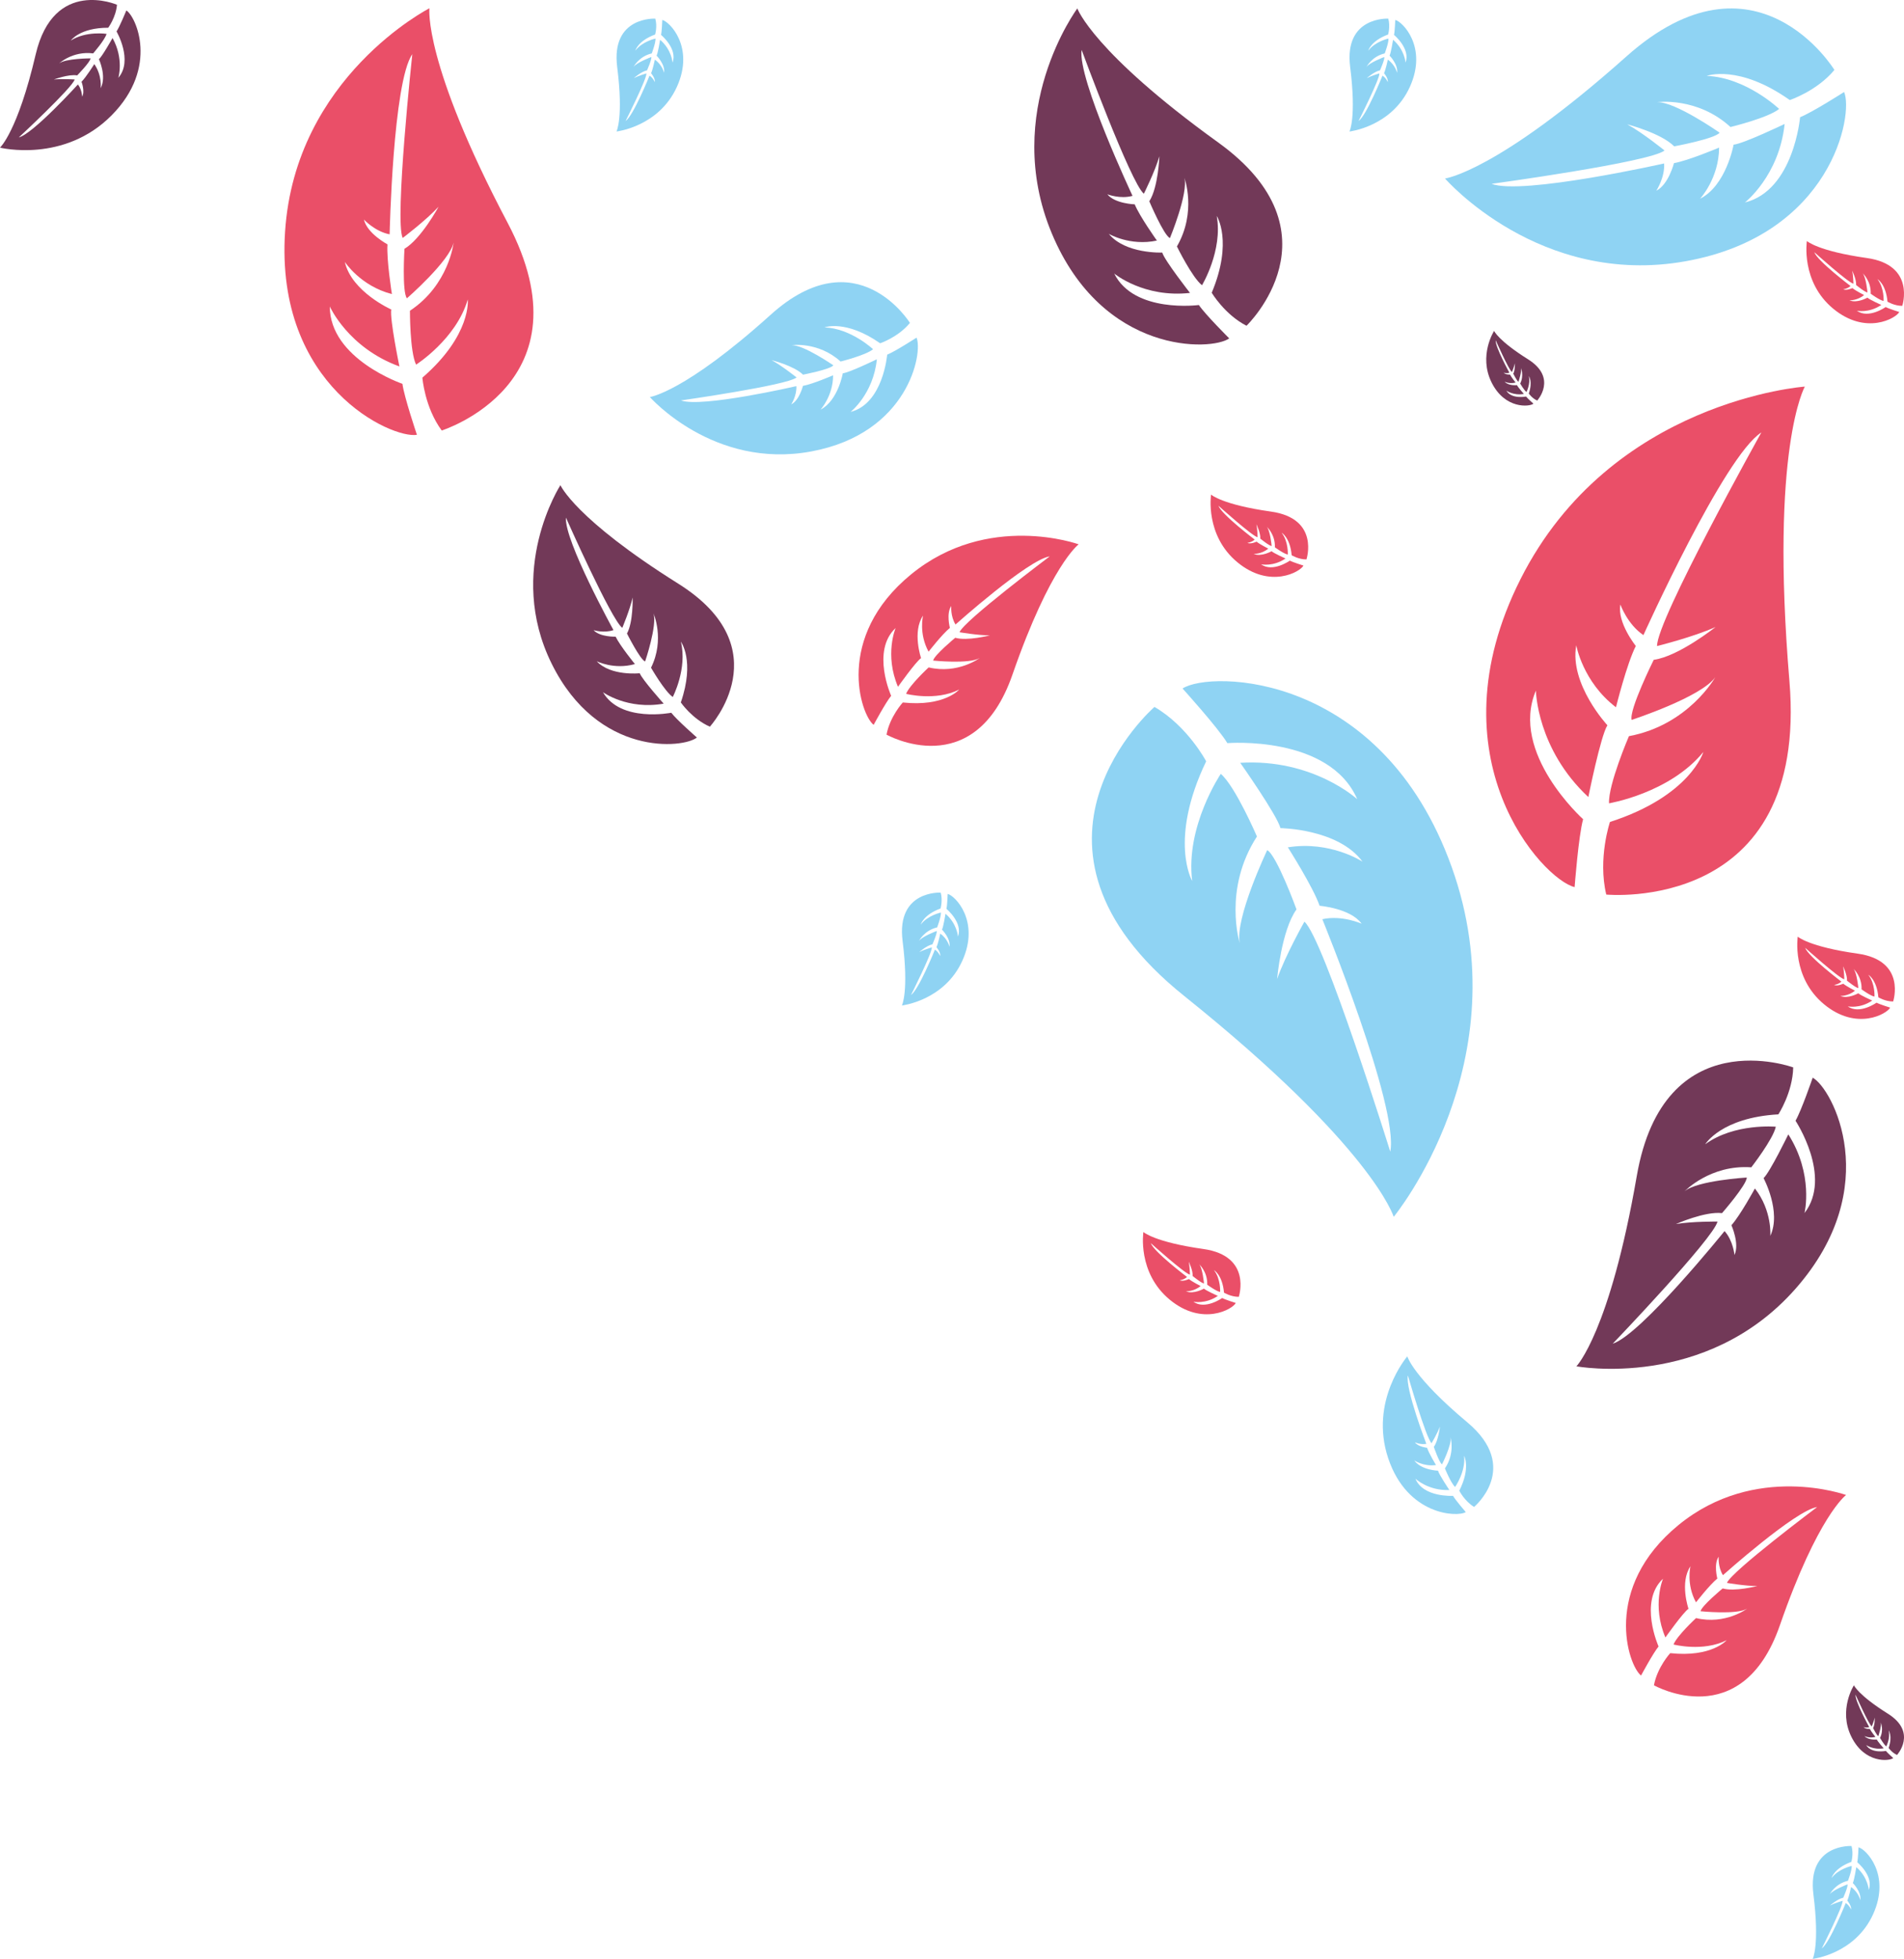 <?xml version="1.0" encoding="UTF-8"?>
<svg id="Calque_2" data-name="Calque 2" xmlns="http://www.w3.org/2000/svg" viewBox="0 0 740.64 761.92">
  <defs>
    <style>
      .cls-1 {
        fill: #723958;
      }

      .cls-1, .cls-2, .cls-3 {
        stroke-width: 0px;
      }

      .cls-2 {
        fill: #8fd3f3;
      }

      .cls-3 {
        fill: #ea4f68;
      }
    </style>
  </defs>
  <g id="Calque_1-2" data-name="Calque 1">
    <path class="cls-3" d="m624.82,347.95s78.85,7.69,71.25-83.06c-7.6-90.74,6-114.52,6-114.52,0,0-75.51,5.29-110.6,74.88s8.73,116.9,21.04,119.8c0,0,1.51-19.97,3.31-26.41,0,0-28.71-25.73-18.37-50.02,0,0,.32,22.68,20.4,41.4,0,0,4.77-23.79,7.42-27.92,0,0-14.85-15.96-12.12-31.12,0,0,2.51,14.26,15.45,24.12,0,0,4.23-17.03,7.72-23.84,0,0-7.31-9.07-6-16.11,0,0,2.73,7.71,8.96,11.88,0,0,31.4-69.68,45.87-78.82,0,0-40.9,73.28-40.56,83.08,0,0,14.24-3.55,22.75-7.41,0,0-14.36,11.45-24.05,12.76,0,0-9.68,19.46-8.59,23.37,0,0,27.15-8.86,32.54-16.63,0,0-10.36,18.63-33.6,22.96,0,0-8.1,18.87-7.74,26.12,0,0,23.58-3.92,36.69-19.97,0,0-5.03,17.14-36.33,27.22,0,0-4.79,14.14-1.44,28.24Z"/>
    <path class="cls-1" d="m697.55,415.18s-50.34-18.5-60.86,42.25c-10.51,60.75-23.48,74.01-23.48,74.01,0,0,50.37,9.42,85.24-30.18,34.87-39.6,14.24-78.08,6.67-82.08,0,0-4.4,12.83-6.68,16.74,0,0,14.42,21.76,3.5,35.91,0,0,3.66-14.91-6.3-30.61,0,0-7.18,14.77-9.63,17.03,0,0,7.01,12.99,2.63,22.46,0,0,.79-9.77-6-18.44,0,0-5.68,10.44-9.13,14.3,0,0,3.24,7.19,1.18,11.58,0,0-.47-5.52-3.85-9.31,0,0-32.47,40.29-43.51,43.81,0,0,39.31-41.03,40.76-47.51,0,0-9.93-.1-16.17.97,0,0,11.36-5.05,17.93-4.25,0,0,9.67-11.09,9.62-13.85,0,0-19.3,1.17-24.16,5.34,0,0,9.97-10.44,25.93-9.31,0,0,8.53-10.98,9.53-15.79,0,0-16.12-1.46-27.45,6.82,0,0,6.22-10.37,28.45-11.63,0,0,5.55-8.44,5.77-18.25Z"/>
    <path class="cls-1" d="m45.49,1.85S20.9-8.85,13.88,21.17C6.86,51.19,0,57.43,0,57.43c0,0,24.87,6.17,43.43-12.58,18.56-18.75,9.38-38.56,5.72-40.78,0,0-2.57,6.27-3.82,8.16,0,0,6.56,11.28.7,18.03,0,0,2.26-7.34-2.25-15.46,0,0-4.02,7.16-5.3,8.22,0,0,3.12,6.69.66,11.29,0,0,.68-4.85-2.46-9.38,0,0-3.14,5.04-4.97,6.87,0,0,1.41,3.68.25,5.81,0,0-.08-2.77-1.65-4.76,0,0-17.38,19.17-22.99,20.6,0,0,20.81-19.33,21.73-22.53,0,0-4.96-.34-8.1.01,0,0,5.82-2.19,9.07-1.6,0,0,5.15-5.26,5.2-6.63,0,0-9.67.02-12.21,1.96,0,0,5.28-4.92,13.22-3.89,0,0,4.58-5.23,5.22-7.6,0,0-8-1.2-13.9,2.6,0,0,3.41-4.99,14.54-4.98,0,0,3.02-4.05,3.41-8.94Z"/>
    <path class="cls-1" d="m737.93,682.61s8.03-8.78-3.55-16.05c-11.59-7.27-13.22-11.05-13.22-11.05,0,0-6.17,9.55-.98,20.04,5.2,10.49,14.83,9.49,16.29,8.27,0,0-2.26-1.98-2.87-2.78,0,0-5.68,1.13-7.66-2.3,0,0,2.75,2.01,6.81,1.28,0,0-2.43-2.72-2.68-3.41,0,0-3.26.35-4.83-1.35,0,0,1.94.98,4.29.32,0,0-1.66-2.04-2.17-3.08,0,0-1.75.06-2.48-.73,0,0,1.17.37,2.23,0,0,0-5.54-10.05-5.33-12.62,0,0,5.11,11.52,6.32,12.36,0,0,.86-2.03,1.16-3.4,0,0,.08,2.76-.64,4.04,0,0,1.46,2.92,2.03,3.14,0,0,1.38-4.06.94-5.41,0,0,1.3,2.92-.27,6.11,0,0,1.54,2.67,2.44,3.28,0,0,1.65-3.19.91-6.21,0,0,1.6,2.15,0,6.82,0,0,1.27,1.85,3.26,2.72Z"/>
    <path class="cls-1" d="m276.14,282.64s27.85-30.43-12.32-55.63c-40.17-25.2-45.82-38.3-45.82-38.3,0,0-21.4,33.1-3.39,69.47,18.01,36.37,51.41,32.9,56.47,28.68,0,0-7.85-6.87-9.96-9.63,0,0-19.69,3.92-26.57-7.99,0,0,9.55,6.95,23.62,4.45,0,0-8.42-9.42-9.31-11.82,0,0-11.29,1.2-16.75-4.68,0,0,6.72,3.41,14.87,1.11,0,0-5.77-7.08-7.51-10.66,0,0-6.06.21-8.58-2.54,0,0,4.06,1.27,7.75-.02,0,0-19.2-34.86-18.49-43.74,0,0,17.73,39.94,21.92,42.86,0,0,2.97-7.04,4.02-11.79,0,0,.28,9.56-2.2,14,0,0,5.08,10.11,7.05,10.88,0,0,4.8-14.08,3.25-18.75,0,0,4.52,10.14-.94,21.17,0,0,5.33,9.27,8.46,11.39,0,0,5.74-11.04,3.15-21.52,0,0,5.56,7.45-.02,23.64,0,0,4.39,6.41,11.31,9.43Z"/>
    <path class="cls-1" d="m597.96,155.81s8.03-8.78-3.55-16.05c-11.59-7.27-13.22-11.05-13.22-11.05,0,0-6.17,9.55-.98,20.04,5.2,10.49,14.83,9.49,16.29,8.27,0,0-2.26-1.98-2.87-2.78,0,0-5.68,1.13-7.66-2.3,0,0,2.75,2.01,6.81,1.28,0,0-2.43-2.72-2.68-3.41,0,0-3.26.35-4.83-1.35,0,0,1.94.98,4.29.32,0,0-1.66-2.04-2.17-3.08,0,0-1.75.06-2.48-.73,0,0,1.17.37,2.23,0,0,0-5.54-10.05-5.33-12.62,0,0,5.11,11.52,6.32,12.36,0,0,.86-2.03,1.16-3.4,0,0,.08,2.76-.64,4.04,0,0,1.46,2.92,2.03,3.14,0,0,1.38-4.06.94-5.41,0,0,1.3,2.92-.27,6.11,0,0,1.54,2.67,2.44,3.28,0,0,1.65-3.19.91-6.21,0,0,1.6,2.15,0,6.82,0,0,1.27,1.85,3.26,2.72Z"/>
    <path class="cls-2" d="m713.57,27.2s-30.56-50.14-80.94-5.22c-50.38,44.92-70.53,47.45-70.53,47.45,0,0,36.77,42.38,93.63,32.18,56.86-10.2,65.38-57.24,61.61-65.82,0,0-12.51,8-17.12,9.8,0,0-2.46,28.47-21.46,33.16,0,0,13.29-10.29,15.45-30.53,0,0-16.22,7.77-19.85,8.04,0,0-2.84,15.91-13.05,21.04,0,0,7.33-7.84,7.41-19.89,0,0-11.97,5.08-17.56,6.04,0,0-2.12,8.37-6.87,10.73,0,0,3.35-5.05,3.05-10.6,0,0-55.27,12.43-67.13,7.93,0,0,61.63-8.4,67.29-12.97,0,0-8.44-6.85-14.52-10.18,0,0,13.18,3.41,18.27,8.57,0,0,15.84-2.93,17.67-5.32,0,0-17.34-12.14-24.34-11.88,0,0,15.65-2.16,28.57,9.68,0,0,14.79-3.6,18.92-7.04,0,0-12.82-12.22-28.17-12.85,0,0,12.4-4.65,32.31,9.4,0,0,10.51-3.46,17.37-11.72Z"/>
    <path class="cls-1" d="m484.89,126.7s37.66-36.19-11.04-71.3c-48.7-35.11-54.78-52.12-54.78-52.12,0,0-29.73,40.09-9.93,87.5,19.8,47.42,62.29,45.76,69.02,40.84,0,0-9.35-9.32-11.81-12.98,0,0-25.2,3.35-32.93-12.25,0,0,11.5,9.56,29.48,7.54,0,0-9.87-12.59-10.8-15.69,0,0-14.36.6-20.78-7.28,0,0,8.22,4.86,18.7,2.61,0,0-6.72-9.42-8.63-14.09,0,0-7.68-.23-10.64-3.9,0,0,5.03,1.94,9.79.6,0,0-21.43-45.61-19.8-56.77,0,0,19.16,51.91,24.21,55.94,0,0,4.33-8.65,6.04-14.57,0,0-.43,12.1-3.92,17.51,0,0,5.59,13.19,8.02,14.32,0,0,7.21-17.4,5.63-23.43,0,0,4.89,13.18-2.91,26.68,0,0,5.97,12.15,9.76,15.08,0,0,8.15-13.49,5.73-26.94,0,0,6.42,9.87-1.95,29.87,0,0,5.03,8.46,13.52,12.83Z"/>
    <path class="cls-3" d="m344.83,285.73s34.19,19.34,49-23.31c14.81-42.66,25.76-50.7,25.76-50.7,0,0-35.29-12.79-65.19,11.69-29.9,24.48-19.56,54.74-14.56,58.53,0,0,4.7-8.75,6.81-11.3,0,0-7.84-17.44,1.74-26.37,0,0-4.42,10.34.92,22.87,0,0,6.95-9.82,8.98-11.16,0,0-3.52-10.22.77-16.54,0,0-1.73,6.97,2.15,14.04,0,0,5.34-6.87,8.29-9.25,0,0-1.49-5.58.52-8.51,0,0-.31,4.04,1.67,7.19,0,0,28.25-25.27,36.65-26.5,0,0-33.28,24.98-35.1,29.5,0,0,7.17,1.25,11.8,1.22,0,0-8.81,2.3-13.46.94,0,0-8.3,6.87-8.59,8.87,0,0,14.09,1.45,18.09-.99,0,0-8.44,6.36-19.85,3.65,0,0-7.47,6.92-8.76,10.28,0,0,11.47,2.97,20.65-1.67,0,0-5.73,6.75-21.94,5.03,0,0-5.01,5.44-6.33,12.51Z"/>
    <path class="cls-3" d="m481.88,504.4s5.28-15.9-13.78-18.59c-19.07-2.69-23.33-6.61-23.33-6.61,0,0-2.45,15.82,10.25,26.32,12.7,10.5,24.51,3.68,25.69,1.28,0,0-4.05-1.25-5.29-1.92,0,0-6.65,4.71-11.18,1.44,0,0,4.69,1,9.49-2.26,0,0-4.68-2.1-5.41-2.84,0,0-3.99,2.31-6.99,1.04,0,0,3.06.15,5.7-2.05,0,0-3.31-1.67-4.55-2.71,0,0-2.21,1.08-3.6.48,0,0,1.72-.2,2.87-1.29,0,0-12.9-9.74-14.1-13.16,0,0,13.19,11.87,15.23,12.26,0,0-.06-3.1-.46-5.04,0,0,1.69,3.5,1.5,5.56,0,0,3.56,2.91,4.42,2.87,0,0-.55-6.01-1.9-7.49,0,0,3.36,3.01,3.16,8.01,0,0,3.51,2.56,5.02,2.82,0,0,.3-5.05-2.4-8.5,0,0,3.3,1.84,3.91,8.77,0,0,2.69,1.65,5.76,1.62Z"/>
    <path class="cls-3" d="m736.42,389.52s5.28-15.9-13.78-18.59c-19.07-2.69-23.33-6.61-23.33-6.61,0,0-2.45,15.82,10.25,26.32,12.7,10.5,24.51,3.68,25.69,1.28,0,0-4.05-1.25-5.29-1.92,0,0-6.65,4.71-11.18,1.44,0,0,4.69,1,9.49-2.26,0,0-4.68-2.1-5.41-2.84,0,0-3.99,2.31-6.99,1.04,0,0,3.06.15,5.7-2.05,0,0-3.31-1.67-4.55-2.71,0,0-2.21,1.08-3.6.48,0,0,1.72-.2,2.87-1.29,0,0-12.9-9.74-14.1-13.16,0,0,13.19,11.87,15.23,12.26,0,0-.06-3.1-.46-5.04,0,0,1.69,3.5,1.5,5.56,0,0,3.56,2.91,4.42,2.87,0,0-.55-6.01-1.9-7.49,0,0,3.36,3.01,3.16,8.01,0,0,3.51,2.56,5.02,2.82,0,0,.3-5.05-2.4-8.5,0,0,3.3,1.84,3.91,8.77,0,0,2.69,1.65,5.76,1.62Z"/>
    <path class="cls-3" d="m508.2,217.58s5.28-15.9-13.78-18.59c-19.07-2.69-23.33-6.61-23.33-6.61,0,0-2.45,15.82,10.25,26.32,12.7,10.5,24.51,3.68,25.69,1.28,0,0-4.05-1.25-5.29-1.92,0,0-6.65,4.71-11.18,1.44,0,0,4.69,1,9.49-2.26,0,0-4.68-2.1-5.41-2.84,0,0-3.99,2.31-6.99,1.04,0,0,3.06.15,5.7-2.05,0,0-3.31-1.67-4.55-2.71,0,0-2.21,1.08-3.6.48,0,0,1.72-.2,2.87-1.29,0,0-12.9-9.74-14.1-13.16,0,0,13.19,11.87,15.23,12.26,0,0-.06-3.1-.46-5.04,0,0,1.69,3.5,1.5,5.56,0,0,3.56,2.91,4.42,2.87,0,0-.55-6.01-1.9-7.49,0,0,3.36,3.01,3.16,8.01,0,0,3.51,2.56,5.02,2.82,0,0,.3-5.05-2.4-8.5,0,0,3.3,1.84,3.91,8.77,0,0,2.69,1.65,5.76,1.62Z"/>
    <path class="cls-3" d="m739.97,118.95s5.28-15.9-13.78-18.59c-19.07-2.69-23.33-6.61-23.33-6.61,0,0-2.45,15.82,10.25,26.32,12.7,10.5,24.51,3.68,25.69,1.28,0,0-4.05-1.25-5.29-1.92,0,0-6.65,4.71-11.18,1.44,0,0,4.69,1,9.49-2.26,0,0-4.68-2.1-5.41-2.84,0,0-3.99,2.31-6.99,1.04,0,0,3.06.15,5.7-2.05,0,0-3.31-1.67-4.55-2.71,0,0-2.21,1.08-3.6.48,0,0,1.72-.2,2.87-1.29,0,0-12.9-9.74-14.1-13.16,0,0,13.19,11.87,15.23,12.26,0,0-.06-3.1-.46-5.04,0,0,1.69,3.5,1.5,5.56,0,0,3.56,2.91,4.42,2.87,0,0-.55-6.01-1.9-7.49,0,0,3.36,3.01,3.16,8.01,0,0,3.51,2.56,5.02,2.82,0,0,.3-5.05-2.4-8.5,0,0,3.3,1.84,3.91,8.77,0,0,2.69,1.65,5.76,1.62Z"/>
    <path class="cls-3" d="m643.35,655.5s34.19,19.34,49-23.31c14.81-42.66,25.76-50.7,25.76-50.7,0,0-35.29-12.79-65.19,11.69-29.9,24.48-19.56,54.74-14.56,58.53,0,0,4.7-8.75,6.81-11.3,0,0-7.84-17.44,1.74-26.37,0,0-4.42,10.34.92,22.87,0,0,6.95-9.82,8.98-11.16,0,0-3.52-10.22.77-16.54,0,0-1.73,6.97,2.15,14.04,0,0,5.34-6.87,8.29-9.25,0,0-1.49-5.58.52-8.51,0,0-.31,4.04,1.67,7.19,0,0,28.25-25.27,36.65-26.5,0,0-33.28,24.98-35.1,29.5,0,0,7.17,1.25,11.8,1.22,0,0-8.81,2.3-13.46.94,0,0-8.3,6.87-8.59,8.87,0,0,14.09,1.45,18.09-.99,0,0-8.44,6.36-19.85,3.65,0,0-7.47,6.92-8.76,10.28,0,0,11.47,2.97,20.65-1.67,0,0-5.73,6.75-21.94,5.03,0,0-5.01,5.44-6.33,12.51Z"/>
    <path class="cls-2" d="m353.96,125.61s-20.63-33.43-54.17-3.19c-33.54,30.24-47,32.01-47,32.01,0,0,24.76,28.21,62.76,21.17,38-7.04,43.52-38.54,40.97-44.27,0,0-8.34,5.4-11.42,6.62,0,0-1.54,19.06-14.23,22.27,0,0,8.85-6.94,10.22-20.48,0,0-10.82,5.26-13.25,5.45,0,0-1.84,10.65-8.65,14.13,0,0,4.87-5.27,4.88-13.34,0,0-7.99,3.45-11.73,4.11,0,0-1.39,5.61-4.56,7.2,0,0,2.22-3.39,2-7.1,0,0-36.93,8.52-44.88,5.56,0,0,41.2-5.85,44.97-8.93,0,0-5.68-4.55-9.75-6.75,0,0,8.83,2.23,12.25,5.66,0,0,10.59-2.02,11.8-3.63,0,0-11.65-8.06-16.33-7.85,0,0,10.46-1.5,19.15,6.37,0,0,9.88-2.47,12.63-4.78,0,0-8.62-8.13-18.9-8.49,0,0,8.27-3.16,21.65,6.17,0,0,7.02-2.35,11.58-7.91Z"/>
    <path class="cls-2" d="m365.92,347.19s-17.31-.96-14.82,18.81c2.49,19.77-.27,25.09-.27,25.09,0,0,16.46-1.84,23.5-17.38,7.04-15.53-2.97-25.48-5.69-26,0,0-.15,4.38-.48,5.8,0,0,6.51,5.36,4.47,10.77,0,0-.28-4.95-4.84-8.87,0,0-.83,5.24-1.37,6.17,0,0,3.39,3.35,2.93,6.69,0,0-.68-3.09-3.6-5.13,0,0-.77,3.76-1.47,5.28,0,0,1.68,1.92,1.46,3.47,0,0-.67-1.66-2.07-2.52,0,0-6.23,15.52-9.31,17.65,0,0,8.28-16.39,8.11-18.53,0,0-3.08.91-4.91,1.83,0,0,3.04-2.63,5.14-3.01,0,0,1.94-4.34,1.66-5.19,0,0-5.86,2.18-6.96,3.93,0,0,2.1-4.17,7.14-5.33,0,0,1.6-4.2,1.46-5.78,0,0-5.12,1.07-7.84,4.7,0,0,.94-3.79,7.7-6.28,0,0,.92-3.13.06-6.19Z"/>
    <path class="cls-2" d="m540.02,7.25s-17.31-.96-14.82,18.81c2.49,19.77-.27,25.09-.27,25.09,0,0,16.46-1.84,23.5-17.38,7.04-15.53-2.97-25.48-5.69-26,0,0-.15,4.38-.48,5.8,0,0,6.51,5.36,4.47,10.77,0,0-.28-4.95-4.84-8.87,0,0-.83,5.24-1.37,6.17,0,0,3.39,3.35,2.93,6.69,0,0-.68-3.09-3.6-5.13,0,0-.77,3.76-1.47,5.28,0,0,1.68,1.92,1.46,3.47,0,0-.67-1.66-2.07-2.52,0,0-6.23,15.52-9.31,17.65,0,0,8.28-16.39,8.11-18.53,0,0-3.08.91-4.91,1.83,0,0,3.04-2.63,5.14-3.01,0,0,1.94-4.34,1.66-5.19,0,0-5.86,2.18-6.96,3.93,0,0,2.1-4.17,7.14-5.33,0,0,1.6-4.2,1.46-5.78,0,0-5.12,1.07-7.84,4.7,0,0,.94-3.79,7.7-6.28,0,0,.92-3.13.06-6.19Z"/>
    <path class="cls-2" d="m254.9,7.25s-17.31-.96-14.82,18.81c2.49,19.77-.27,25.09-.27,25.09,0,0,16.46-1.84,23.5-17.38,7.04-15.53-2.97-25.48-5.69-26,0,0-.15,4.38-.48,5.8,0,0,6.51,5.36,4.47,10.77,0,0-.28-4.95-4.84-8.87,0,0-.83,5.24-1.37,6.17,0,0,3.39,3.35,2.93,6.69,0,0-.68-3.09-3.6-5.13,0,0-.77,3.76-1.47,5.28,0,0,1.68,1.92,1.46,3.47,0,0-.67-1.66-2.07-2.52,0,0-6.23,15.52-9.31,17.65,0,0,8.28-16.39,8.11-18.53,0,0-3.08.91-4.91,1.83,0,0,3.04-2.63,5.14-3.01,0,0,1.94-4.34,1.66-5.19,0,0-5.86,2.18-6.96,3.93,0,0,2.1-4.17,7.14-5.33,0,0,1.6-4.2,1.46-5.78,0,0-5.12,1.07-7.84,4.7,0,0,.94-3.79,7.7-6.28,0,0,.92-3.13.06-6.19Z"/>
    <path class="cls-2" d="m573.42,586.12s18.4-15.29-2.69-32.93c-21.09-17.65-23.3-25.62-23.3-25.62,0,0-14.9,17.33-7.43,39.64,7.48,22.31,26.94,22.96,30.18,20.93,0,0-3.97-4.57-4.96-6.32,0,0-11.62.7-14.64-6.68,0,0,4.94,4.75,13.22,4.42,0,0-4.09-6.08-4.42-7.52,0,0-6.58-.2-9.25-4.01,0,0,3.59,2.49,8.46,1.81,0,0-2.76-4.53-3.48-6.72,0,0-3.5-.36-4.73-2.13,0,0,2.23,1.05,4.45.6,0,0-8.28-21.54-7.17-26.59,0,0,7.04,24.34,9.21,26.35,0,0,2.26-3.81,3.24-6.46,0,0-.59,5.51-2.37,7.87,0,0,2.12,6.21,3.19,6.81,0,0,3.87-7.71,3.34-10.51,0,0,1.8,6.18-2.21,12.09,0,0,2.33,5.75,3.96,7.21,0,0,4.17-5.89,3.51-12.12,0,0,2.61,4.72-1.88,13.58,0,0,2.02,4.03,5.75,6.31Z"/>
    <path class="cls-2" d="m720.22,718.02s-17.31-.96-14.82,18.81c2.49,19.77-.27,25.09-.27,25.09,0,0,16.46-1.84,23.5-17.38,7.04-15.53-2.97-25.48-5.69-26,0,0-.15,4.38-.48,5.8,0,0,6.51,5.36,4.47,10.77,0,0-.28-4.95-4.84-8.87,0,0-.83,5.24-1.37,6.17,0,0,3.39,3.35,2.93,6.69,0,0-.68-3.09-3.6-5.13,0,0-.77,3.76-1.47,5.28,0,0,1.68,1.92,1.46,3.47,0,0-.67-1.66-2.07-2.52,0,0-6.23,15.52-9.31,17.65,0,0,8.28-16.39,8.11-18.53,0,0-3.08.91-4.91,1.83,0,0,3.04-2.63,5.14-3.01,0,0,1.94-4.34,1.66-5.19,0,0-5.86,2.18-6.96,3.93,0,0,2.1-4.17,7.14-5.33,0,0,1.6-4.2,1.46-5.78,0,0-5.12,1.07-7.84,4.7,0,0,.94-3.79,7.7-6.28,0,0,.92-3.13.06-6.19Z"/>
    <path class="cls-3" d="m171.84,167.45s58.53-18.41,25.62-80.78C164.55,24.29,167.04,3.22,167.04,3.22c0,0-52.22,26.65-56.15,86.88-3.93,60.23,41.64,80.68,51.29,79.02,0,0-4.97-14.7-5.64-19.83,0,0-28.26-9.64-28.25-30.09,0,0,7.1,16.07,27.08,23.33,0,0-3.81-18.4-3.17-22.15,0,0-15.42-6.87-18.07-18.51,0,0,6.11,9.4,18.32,12.51,0,0-2.15-13.42-1.72-19.33,0,0-7.96-4.25-9.16-9.66,0,0,4.28,4.67,9.99,5.75,0,0,1.27-59.18,8.82-70.08,0,0-6.96,64.62-3.74,71.5,0,0,9.07-6.84,13.97-12.17,0,0-6.77,12.51-13.28,16.38,0,0-1.01,16.8.96,19.26,0,0,16.67-14.54,18.16-21.71,0,0-1.74,16.42-16.99,26.55,0,0-.06,15.9,2.39,20.96,0,0,15.62-9.93,20.1-25.35,0,0,1.6,13.74-17.65,30.41,0,0,.87,11.53,7.53,20.56Z"/>
    <path class="cls-2" d="m449.08,274.97s-61.82,53.59,11.55,112.41c73.37,58.83,81.51,85.92,81.51,85.92,0,0,49.72-60.32,22.55-136.08-27.17-75.76-93.76-76.57-104.69-69.42,0,0,13.88,15.33,17.43,21.25,0,0,39.68-3.21,50.52,21.81,0,0-17.21-15.88-45.51-14.16,0,0,14.43,20.48,15.64,25.41,0,0,22.51.22,31.93,13.05,0,0-12.47-8.25-29.05-5.58,0,0,9.75,15.27,12.36,22.73,0,0,11.99.97,16.33,6.96,0,0-7.71-3.43-15.27-1.73,0,0,29.86,73.06,26.42,90.4,0,0-25.8-82.73-33.39-89.45,0,0-7.46,13.19-10.62,22.31,0,0,1.64-18.89,7.54-27.08,0,0-7.69-21.09-11.4-23.05,0,0-12.67,26.63-10.68,36.19,0,0-6.59-21,6.69-41.49,0,0-8.37-19.48-14.06-24.37,0,0-13.83,20.44-11.13,41.68,0,0-9.26-15.95,5.44-46.56,0,0-7.18-13.64-20.12-21.16Z"/>
  </g>
</svg>